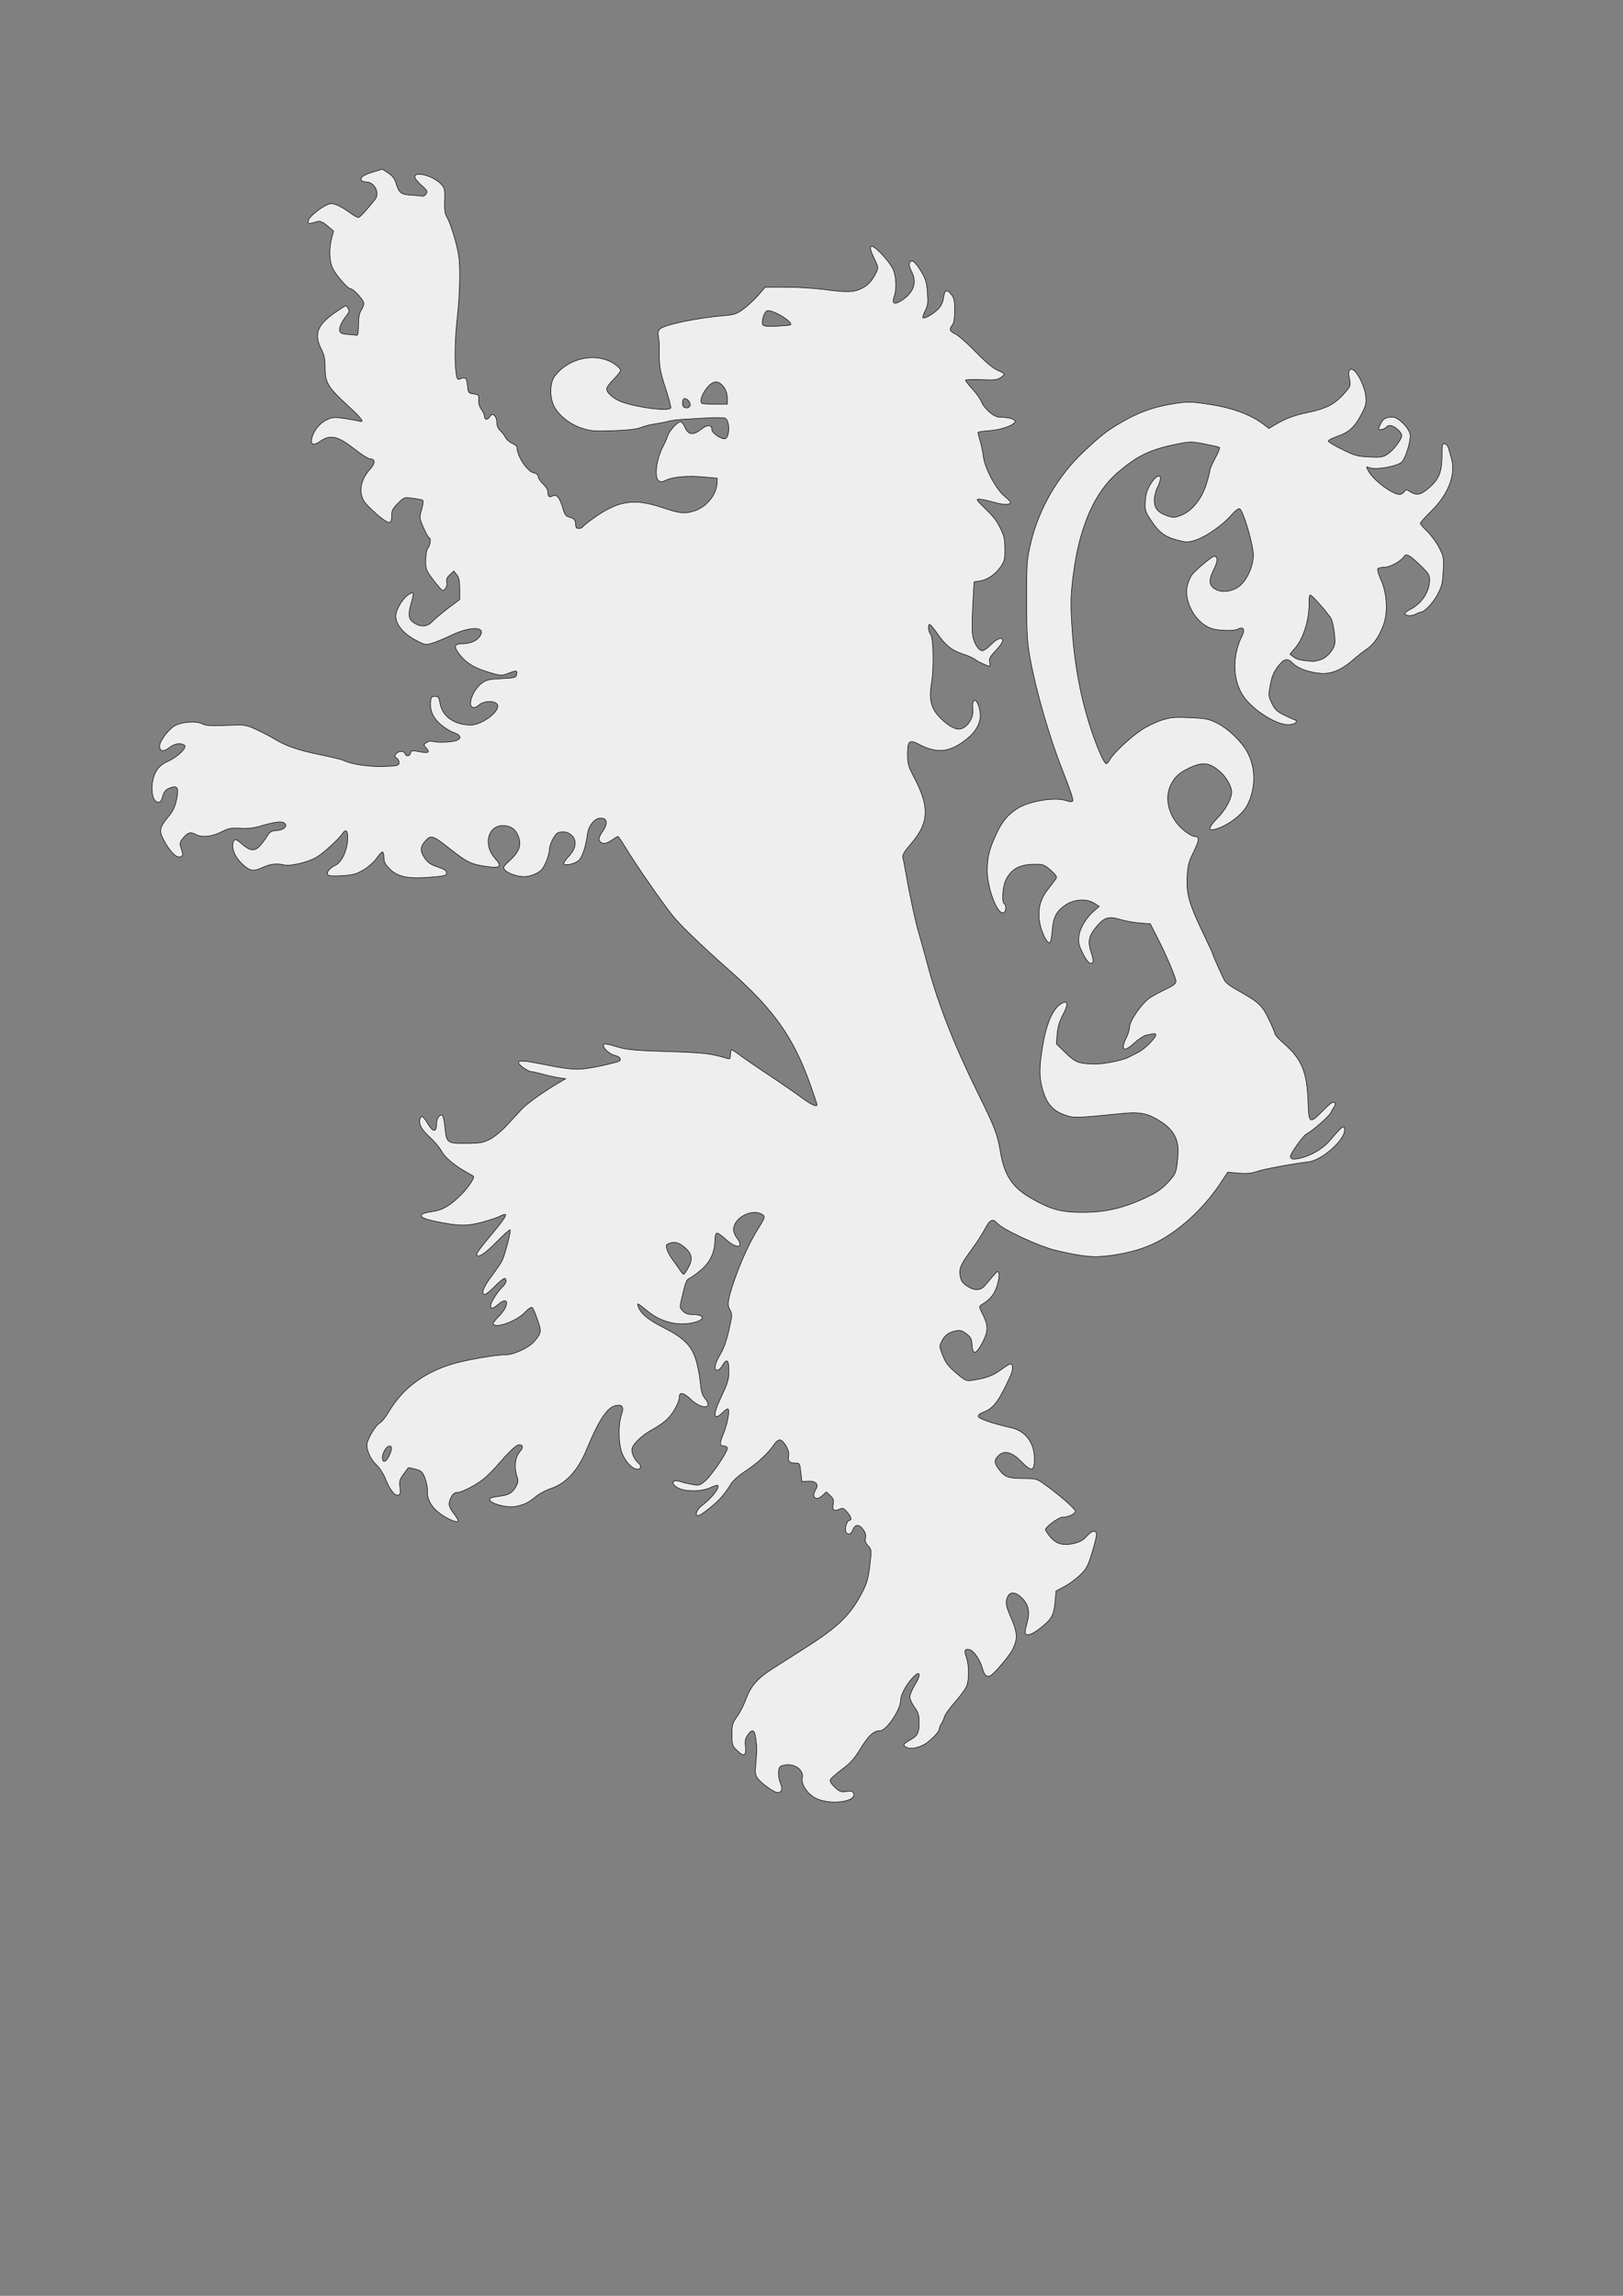 <?xml version="1.0" encoding="UTF-8" standalone="no"?>
<!-- Created with Inkscape (http://www.inkscape.org/) -->

<svg
   xmlns:dc="http://purl.org/dc/elements/1.1/"
   xmlns:cc="http://creativecommons.org/ns#"
   xmlns:rdf="http://www.w3.org/1999/02/22-rdf-syntax-ns#"
   xmlns:svg="http://www.w3.org/2000/svg"
   xmlns="http://www.w3.org/2000/svg"
   xmlns:sodipodi="http://sodipodi.sourceforge.net/DTD/sodipodi-0.dtd"
   xmlns:inkscape="http://www.inkscape.org/namespaces/inkscape"
   width="744.094"
   height="1052.362"
   id="svg3055"
   version="1.1"
   inkscape:version="0.48.2 r9819"
   sodipodi:docname="lannister.svg">
  <rect width="100%" height="100%" fill="#808080" stroke="none"/>
  <defs
     id="defs3057" />
  <sodipodi:namedview
     id="base"
     pagecolor="#ffffff"
     bordercolor="#666666"
     borderopacity="1.0"
     inkscape:pageopacity="0.0"
     inkscape:pageshadow="2"
     inkscape:zoom="0.35"
     inkscape:cx="195.3156"
     inkscape:cy="566.43453"
     inkscape:document-units="px"
     inkscape:current-layer="layer1"
     showgrid="false"
     inkscape:window-width="1366"
     inkscape:window-height="716"
     inkscape:window-x="-8"
     inkscape:window-y="-8"
     inkscape:window-maximized="1" />
  <g
     inkscape:label="Livello 1"
     inkscape:groupmode="layer"
     id="layer1">
    <g
       id="g3098"
       transform="translate(2082.857,248.571)" />
    <g
       id="g3074"
       transform="translate(2071.429,-28.571)" />
    <path
       style="fill:#eee;stroke:#000000;stroke-width:0.251;stroke-miterlimit:4;stroke-opacity:1;stroke-dasharray:none"
       d="m 373.883,824.214 c -3.851,-2.007 -6.77,-6.54 -6.052,-9.398 0.718,-2.86 -2.546,-5.891 -6.345,-5.891 -1.604,0 -3.3,0.383 -3.768,0.851 -1.155,1.155 -1.072,4.83 0.178,7.821 1.064,2.546 0.5,4.094 -1.49,4.094 -1.344,0 -7.09,-4.07 -8.809,-6.239 -1.36,-1.717 -1.471,-2.473 -1.061,-7.237 0.57,-6.616 0.57,-6.644 -0.011,-11.17 -0.545,-4.243 -1.603,-4.743 -3.727,-1.76 -1.081,1.519 -1.315,2.703 -1.03,5.227 0.492,4.366 -0.662,4.971 -3.758,1.97 -2.305,-2.234 -2.421,-2.587 -2.421,-7.352 0,-4.541 0.22,-5.315 2.381,-8.354 1.309,-1.842 3.103,-5.351 3.986,-7.799 2.214,-6.137 5.329,-9.672 12.597,-14.298 3.418,-2.175 10.111,-6.434 14.875,-9.465 15.328,-9.752 20.771,-15.172 26.35,-26.236 1.719,-3.41 2.41,-6.037 3.037,-11.547 0.795,-6.99 0.779,-7.168 -0.805,-8.853 -1.183,-1.259 -1.511,-2.251 -1.225,-3.701 0.28,-1.422 -0.074,-2.561 -1.255,-4.034 -1.895,-2.364 -3.565,-2.141 -4.613,0.616 -0.799,2.101 -2.567,2.362 -3.169,0.466 -0.499,-1.573 0.69,-5.058 1.726,-5.058 1.249,0 0.756,-1.689 -1.115,-3.816 -1.594,-1.812 -1.998,-1.952 -3.577,-1.232 -2.421,1.103 -3.303,0.362 -2.794,-2.349 0.344,-1.831 0.081,-2.594 -1.355,-3.943 l -1.781,-1.673 -1.641,1.542 c -3.152,2.961 -5.457,0.968 -3.151,-2.725 1.442,-2.308 -0.118,-3.928 -3.569,-3.706 l -2.845,0.182 -0.494,-4.26 c -0.493,-4.246 -0.503,-4.26 -2.831,-4.26 -2.551,0 -3.233,-0.914 -2.713,-3.634 0.409,-2.138 -2.427,-6.931 -4.126,-6.975 -0.638,-0.017 -1.729,0.84 -2.426,1.903 -2.571,3.924 -7.624,8.669 -12.969,12.178 -3.676,2.413 -6.068,4.574 -7.235,6.535 -0.959,1.611 -2.787,4.134 -4.063,5.606 -2.679,3.091 -9.481,8.5 -10.689,8.5 -1.716,0 -0.719,-2.746 1.654,-4.556 4.72,-3.6 8.349,-8.262 7.27,-9.34 -0.173,-0.173 -1.718,0.323 -3.434,1.102 -3.967,1.8 -10.942,1.921 -14.443,0.251 -3.836,-1.829 -3.175,-4.414 0.781,-3.054 1.118,0.384 3.529,0.974 5.36,1.311 3.097,0.57 3.51,0.462 5.956,-1.554 2.794,-2.303 10.22,-13.206 10.22,-15.004 0,-0.589 -0.619,-1.07 -1.377,-1.07 -2.226,0 -2.318,-1.108 -0.459,-5.526 1.97,-4.68 3.156,-11.495 2.001,-11.495 -0.399,0 -1.478,0.792 -2.396,1.761 -0.919,0.968 -2.069,1.766 -2.557,1.773 -1.621,0.022 -0.92,-2.945 2.305,-9.753 2.743,-5.79 3.192,-7.372 3.192,-11.252 0,-5.088 -0.991,-5.88 -2.981,-2.383 -0.664,1.168 -1.702,2.123 -2.305,2.123 -1.805,0 -1.275,-2.89 1.319,-7.193 2.121,-3.518 3.669,-8.602 5.19,-17.051 0.195,-1.081 -0.124,-2.569 -0.738,-3.445 -1.416,-2.021 -0.973,-4.914 2.113,-13.798 3.013,-8.677 7.114,-17.532 10.882,-23.498 3.236,-5.124 3.344,-5.614 1.461,-6.622 -4.734,-2.534 -12.813,1.961 -12.813,7.13 0,1.031 0.638,2.686 1.418,3.678 3.803,4.835 0.007,5.452 -4.959,0.806 -1.914,-1.79 -3.815,-3.048 -4.225,-2.795 -0.41,0.253 -0.745,1.589 -0.745,2.969 0,5.333 -1.991,9.919 -5.788,13.333 -1.967,1.768 -4.414,3.617 -5.438,4.107 -1.919,0.92 -2.073,1.275 -3.927,9.032 -1.07,4.478 -1.06,4.638 0.413,6.206 1.087,1.157 2.324,1.612 4.402,1.62 5.372,0.02 6.144,2.151 1.269,3.505 -7.099,1.972 -15.227,0.195 -21.291,-4.653 -5.651,-4.519 -5.369,-4.377 -4.779,-2.403 0.876,2.932 4.646,6.07 11.379,9.471 9.206,4.651 12.776,8.089 14.834,14.282 0.907,2.731 1.884,7.512 2.172,10.626 0.408,4.417 0.889,6.097 2.19,7.643 4.042,4.803 -1.546,5.196 -6.456,0.453 -3.232,-3.121 -5.292,-3.595 -5.292,-1.216 0,2.339 -2.578,7.187 -5.327,10.018 -1.347,1.386 -4.383,3.552 -6.748,4.812 -4.695,2.502 -9.035,6.509 -9.641,8.899 -0.418,1.648 1.095,5.121 2.875,6.598 1.635,1.357 1.358,2.876 -0.523,2.876 -2.279,0 -5.81,-3.945 -7.163,-8.004 -1.428,-4.283 -1.461,-12.871 -0.064,-16.83 1.266,-3.589 0.568,-4.921 -2.313,-4.411 -4.101,0.725 -7.848,6.284 -13.642,20.24 -4.044,9.741 -9.481,15.62 -16.586,17.937 -1.998,0.651 -4.91,2.21 -6.47,3.463 -3.686,2.961 -5.182,3.722 -8.992,4.576 -4.593,1.029 -13.499,-1.531 -12.265,-3.526 0.197,-0.319 2.188,-0.799 4.425,-1.068 4.342,-0.522 6.074,-1.599 7.734,-4.81 0.806,-1.559 0.87,-2.5 0.282,-4.186 -1.418,-4.068 -0.955,-8.712 1.114,-11.171 1.295,-1.539 1.645,-2.452 1.135,-2.962 -1.431,-1.431 -3.667,0.251 -10.102,7.601 -5.168,5.903 -7.621,8.08 -11.939,10.597 -2.989,1.742 -6.304,3.173 -7.367,3.18 -1.415,0.009 -2.222,0.572 -3.014,2.105 -1.525,2.95 -1.339,4.254 1.065,7.431 1.159,1.532 2.108,3.083 2.108,3.446 0,1.191 -3.83,-0.226 -7.67,-2.839 -4.357,-2.965 -6.644,-6.775 -6.415,-10.688 0.085,-1.449 -0.412,-4.118 -1.105,-5.93 -1.127,-2.949 -1.59,-3.388 -4.403,-4.176 -1.729,-0.484 -3.227,-0.756 -3.329,-0.605 -0.102,0.151 -1.09,1.502 -2.195,3.002 -1.735,2.355 -1.95,3.156 -1.577,5.877 0.347,2.533 0.203,3.238 -0.735,3.599 -1.549,0.595 -4.023,-2.547 -5.975,-7.59 -0.831,-2.147 -2.587,-4.891 -3.902,-6.098 -2.644,-2.427 -4.539,-6.297 -4.539,-9.274 0,-2.403 3.941,-9.047 6.03,-10.165 0.85,-0.455 2.704,-2.795 4.119,-5.201 6.295,-10.699 16.545,-18.232 29.922,-21.989 6.663,-1.872 19.425,-4.021 23.851,-4.017 3.408,0.004 10.384,-3.25 12.643,-5.895 3.48,-4.076 3.56,-4.544 1.711,-9.983 -0.933,-2.744 -2.012,-5.305 -2.398,-5.69 -0.461,-0.461 -1.657,0.295 -3.502,2.214 -3.835,3.991 -13.195,7.403 -14.503,5.286 -0.202,-0.327 0.883,-1.815 2.411,-3.307 5.057,-4.938 5.018,-10.005 -0.044,-5.745 -2.565,2.159 -3.503,2.32 -3.499,0.604 0.004,-1.436 3.324,-6.654 5.56,-8.737 1.568,-1.461 1.984,-3.132 0.94,-3.777 -0.324,-0.2 -2.307,1.377 -4.408,3.504 -2.101,2.127 -4.23,3.868 -4.731,3.868 -1.924,0 -0.76,-3.265 2.895,-8.121 2.093,-2.781 4.306,-6.023 4.917,-7.205 1.339,-2.59 4.268,-13.764 3.745,-14.287 -0.204,-0.204 -3.085,2.386 -6.402,5.756 -5.527,5.614 -8.902,7.634 -8.902,5.327 0,-0.44 2.178,-3.392 4.84,-6.56 9.195,-10.944 10.365,-13.087 5.882,-10.769 -1.197,0.619 -5.024,1.887 -8.505,2.819 -6.865,1.837 -10.925,1.736 -21.614,-0.535 -7.789,-1.656 -8.129,-3.418 -0.851,-4.405 4.612,-0.625 8.271,-2.803 13.293,-7.911 3.351,-3.409 6.186,-7.804 5.378,-8.336 -0.108,-0.071 -1.793,-1.038 -3.743,-2.147 -5.282,-3.004 -9.514,-6.683 -10.969,-9.535 -0.712,-1.395 -3.063,-4.157 -5.226,-6.137 -3.831,-3.509 -5.301,-6.286 -4.472,-8.448 0.661,-1.721 1.41,-1.26 3.455,2.126 2.447,4.051 4.09,4.228 4.09,0.441 0,-2.711 1.432,-4.856 2.713,-4.064 0.356,0.22 0.864,2.601 1.129,5.291 0.723,7.338 1.017,7.564 9.756,7.489 6.383,-0.055 7.78,-0.295 10.87,-1.874 1.964,-1.003 5.392,-3.823 7.683,-6.32 2.275,-2.48 5.41,-5.866 6.967,-7.525 2.492,-2.656 10.696,-8.463 17.728,-12.547 l 2.374,-1.379 -3.191,-0.469 c -1.755,-0.258 -5.094,-0.994 -7.419,-1.635 -2.325,-0.641 -4.643,-1.166 -5.152,-1.166 -1.476,0 -5.851,-3.098 -5.861,-4.149 -0.01,-1.112 2.759,-0.9 11.694,0.896 13.214,2.656 15.927,2.742 25.312,0.801 4.755,-0.983 8.94,-2.083 9.3,-2.443 0.952,-0.952 0.082,-1.969 -2.158,-2.525 -2.261,-0.561 -5.149,-3.032 -5.149,-4.405 0,-1.249 0.554,-1.201 6.569,0.575 4.328,1.278 7.914,1.601 22.864,2.064 16.706,0.517 19.802,0.881 27.483,3.229 0.995,0.304 1.241,-0.052 1.241,-1.796 0,-1.197 0.273,-2.175 0.607,-2.175 0.334,0 2.103,1.142 3.932,2.539 1.829,1.396 7.699,5.433 13.045,8.971 5.346,3.538 12.031,8.14 14.856,10.228 4.563,3.373 7.276,4.63 7.276,3.372 0,-0.233 -1.309,-4.143 -2.909,-8.688 -7.806,-22.179 -16.857,-34.96 -37.872,-53.478 -12.267,-10.81 -21.946,-20.151 -25.488,-24.597 -5.016,-6.297 -16.731,-23.178 -21.074,-30.368 -1.944,-3.218 -3.703,-5.851 -3.909,-5.851 -0.206,0 -1.222,0.586 -2.257,1.303 -2.79,1.931 -4.428,2.364 -5.519,1.459 -1.388,-1.152 -1.22,-2.202 0.837,-5.233 2.304,-3.395 2.082,-5.605 -0.594,-5.912 -2.916,-0.335 -5.983,3.209 -6.518,7.53 -0.641,5.176 -2.368,10.442 -3.869,11.801 -1.694,1.533 -6.272,2.652 -6.872,1.68 -0.238,-0.385 0.684,-1.867 2.048,-3.295 3.43,-3.59 4.057,-7.278 1.648,-9.688 -1.73,-1.73 -4.099,-2.221 -6.42,-1.331 -1.479,0.567 -3.929,5.351 -3.929,7.671 0,2.212 -1.965,7.399 -3.464,9.144 -1.462,1.702 -5.381,3.31 -8.065,3.31 -3.136,0 -7.423,-1.444 -8.798,-2.964 -1.145,-1.266 -1.033,-1.484 2.412,-4.678 4.373,-4.055 5.309,-7.222 3.393,-11.471 -1.344,-2.981 -3.493,-4.3 -6.965,-4.276 -6.863,0.048 -8.925,8.99 -3.466,15.033 3.455,3.824 2.505,4.623 -4.325,3.639 -6.555,-0.944 -8.659,-1.979 -16.292,-8.012 -7.929,-6.268 -8.74,-6.531 -11.303,-3.662 -2.452,2.744 -2.509,4.663 -0.238,8.006 1.346,1.98 2.709,2.9 5.851,3.947 3.09,1.03 4.097,1.7 4.097,2.725 0,1.214 -0.797,1.426 -7.447,1.98 -10.102,0.843 -14.944,-0.15 -18.609,-3.815 -2.101,-2.101 -2.668,-3.213 -2.668,-5.234 0,-1.411 -0.298,-2.566 -0.662,-2.566 -0.364,0 -1.561,1.313 -2.66,2.918 -1.099,1.605 -3.753,3.967 -5.898,5.249 -3.266,1.952 -4.826,2.394 -9.589,2.721 -6.626,0.455 -8.028,-0.023 -6.631,-2.261 0.513,-0.821 1.831,-1.865 2.929,-2.32 2.683,-1.111 5.243,-5.793 5.774,-10.562 0.551,-4.935 -0.41,-6.833 -2.155,-4.255 -1.708,2.523 -7.874,8.234 -11.483,10.635 -3.534,2.351 -12.127,4.538 -15.19,3.866 -3.588,-0.788 -6.45,-0.487 -9.756,1.027 -4.572,2.094 -5.993,1.882 -9.586,-1.431 -3.29,-3.032 -5.079,-7.209 -4.232,-9.877 0.593,-1.869 1.297,-1.748 4.081,0.696 3.658,3.212 5.76,3.452 8.124,0.93 1.083,-1.155 2.611,-3.182 3.396,-4.505 1.215,-2.046 1.876,-2.438 4.429,-2.623 3.5,-0.254 5.404,-2.4 3.184,-3.588 -1.389,-0.743 -4.672,-0.253 -11.083,1.655 -2.87,0.854 -5.633,1.14 -8.865,0.918 -4.111,-0.282 -5.202,-0.071 -8.754,1.696 -4.452,2.215 -8.975,2.607 -11.83,1.025 -2.205,-1.222 -3.578,-0.78 -5.662,1.821 -1.583,1.977 -1.632,2.295 -0.755,4.952 0.788,2.388 0.781,2.936 -0.043,3.445 -1.91,1.18 -5.249,-2.121 -8.397,-8.302 -1.827,-3.587 -1.372,-5.328 2.652,-10.142 1.946,-2.328 2.915,-4.373 3.584,-7.558 1.231,-5.867 0.373,-7.008 -3.83,-5.093 -1.216,0.554 -2.055,1.732 -2.555,3.59 -0.604,2.245 -1.03,2.724 -2.259,2.544 -3.178,-0.465 -3.516,-9.581 -0.534,-14.406 1.126,-1.822 2.781,-3.168 5.255,-4.274 4.605,-2.059 9.049,-6.47 7.503,-7.448 -1.849,-1.169 -4.396,-0.744 -6.875,1.146 -2.734,2.085 -4.465,1.836 -4.465,-0.643 0,-2.092 3.376,-6.853 6.373,-8.987 2.941,-2.094 10.171,-2.778 13.176,-1.247 1.645,0.838 3.945,0.987 10.948,0.707 8.74,-0.348 8.934,-0.322 13.697,1.838 2.658,1.205 6.647,3.292 8.865,4.636 5.125,3.105 10.902,5.039 21.517,7.201 4.638,0.945 8.985,2.001 9.659,2.346 3.432,1.76 11.505,3.001 18.239,2.804 6.201,-0.182 7.115,-0.369 7.332,-1.502 0.136,-0.712 -0.327,-1.715 -1.029,-2.228 -1.082,-0.791 -1.132,-1.107 -0.33,-2.074 1.192,-1.436 3.524,-1.48 4.063,-0.077 0.573,1.492 2.15,1.326 2.568,-0.27 0.317,-1.211 0.686,-1.267 4.004,-0.611 4.25,0.84 5.08,0.41 3.206,-1.661 -1.322,-1.461 -1.321,-1.505 0.026,-2.49 0.754,-0.552 1.878,-0.842 2.497,-0.646 1.824,0.579 6.525,0.6 9.765,0.043 4.002,-0.688 4.183,-2.735 0.355,-3.995 -1.463,-0.481 -4.128,-2.111 -5.922,-3.622 -3.573,-3.008 -5.156,-6.495 -4.774,-10.514 0.199,-2.101 0.501,-2.474 2.001,-2.474 1.545,0 1.842,0.417 2.375,3.332 1.087,5.951 6.589,9.789 14.034,9.789 5.067,0 13.309,-6.108 12.344,-9.149 -0.679,-2.139 -6.345,-2.127 -8.629,0.019 -1.848,1.736 -3.805,1.344 -3.805,-0.762 0,-2.807 2.297,-7.09 4.85,-9.043 2.313,-1.769 3.335,-2.026 9.335,-2.342 6.322,-0.333 6.752,-0.453 6.964,-1.95 0.271,-1.907 0.004,-1.936 -3.946,-0.428 -2.914,1.113 -3.301,1.097 -8.273,-0.348 -6.816,-1.981 -10.738,-4.271 -13.681,-7.989 -3.16,-3.993 -2.875,-5.229 1.217,-5.286 3.329,-0.046 6.129,-1.185 7.589,-3.086 3.671,-4.782 -3.65,-5.214 -12.921,-0.763 -3.121,1.498 -7.08,3.134 -8.799,3.636 -3.014,0.88 -3.288,0.825 -7.703,-1.543 -5.527,-2.964 -8.992,-7.245 -8.886,-10.976 0.085,-2.998 3.301,-8.281 6.019,-9.886 2.382,-1.407 2.448,-1.039 0.845,4.676 -1.394,4.969 -0.983,6.975 1.761,8.596 3.197,1.889 5.886,1.58 8.298,-0.954 1.146,-1.203 4.397,-3.934 7.225,-6.068 l 5.142,-3.88 0,-4.846 c 0,-3.719 -0.316,-5.236 -1.358,-6.521 l -1.358,-1.674 -1.819,1.706 c -1.332,1.249 -1.707,2.154 -1.399,3.378 0.405,1.615 -0.7,3.781 -1.929,3.781 -0.329,0 -2.205,-2.122 -4.169,-4.716 -3.394,-4.483 -3.569,-4.93 -3.547,-9.043 0.014,-2.675 0.42,-4.853 1.064,-5.704 1.095,-1.448 1.432,-4.652 0.49,-4.652 -0.303,0 -1.449,-2.06 -2.545,-4.577 -1.963,-4.507 -1.977,-4.634 -0.895,-8.326 0.604,-2.062 0.872,-3.965 0.595,-4.228 -0.277,-0.263 -2.34,-0.703 -4.584,-0.976 -4.064,-0.495 -4.09,-0.486 -6.915,2.338 -2.39,2.39 -2.835,3.295 -2.835,5.756 0,2.354 -0.251,2.92 -1.294,2.92 -1.732,0 -10.098,-7.307 -11.62,-10.149 -2.306,-4.307 -1.09,-9.759 3.223,-14.45 2.248,-2.445 2.171,-4.479 -0.17,-4.479 -0.767,0 -3.729,-1.839 -6.583,-4.087 -8.218,-6.474 -11.535,-7.289 -16.279,-4.001 -3.083,2.136 -4.478,1.709 -3.897,-1.193 0.676,-3.379 3.478,-6.964 6.662,-8.522 2.736,-1.339 3.507,-1.409 8.156,-0.739 2.824,0.407 5.853,0.953 6.73,1.213 2.988,0.887 1.631,-0.971 -5.566,-7.617 -8.626,-7.966 -9.86,-10.08 -9.86,-16.893 0,-3.945 -0.379,-5.764 -1.773,-8.515 -3.52,-6.946 -1.826,-11.159 6.876,-17.1 2.222,-1.517 4.205,-2.758 4.408,-2.758 0.203,0 0.698,0.615 1.1,1.367 0.582,1.088 0.366,1.802 -1.057,3.493 -0.984,1.169 -2.139,3.132 -2.568,4.36 -0.986,2.83 -0.133,3.797 3.478,3.941 1.461,0.059 3.132,0.233 3.713,0.387 0.858,0.228 1.067,-0.659 1.116,-4.739 0.041,-3.472 0.426,-5.544 1.249,-6.718 0.654,-0.934 1.189,-2.36 1.189,-3.169 0,-1.508 -4.767,-6.724 -6.145,-6.724 -1.179,0 -6.344,-5.897 -7.989,-9.121 -1.7,-3.333 -1.938,-8.963 -0.591,-13.998 l 0.878,-3.281 -2.828,-2.412 c -1.871,-1.595 -3.308,-2.291 -4.246,-2.054 -0.78,0.197 -2.165,0.565 -3.077,0.817 -1.435,0.397 -1.626,0.235 -1.418,-1.209 0.288,-2.004 7.926,-7.689 10.381,-7.725 1.901,-0.028 4.886,1.421 8.869,4.306 1.559,1.129 3.197,2.053 3.641,2.053 0.708,0 3.475,-2.979 7.739,-8.331 2.283,-2.866 -0.349,-7.981 -4.107,-7.981 -0.952,0 -1.937,-0.333 -2.189,-0.74 -0.793,-1.282 0.875,-2.475 5.324,-3.808 l 4.306,-1.29 2.682,1.775 c 1.855,1.228 2.937,2.624 3.507,4.528 1.379,4.604 2.215,5.27 6.995,5.575 2.369,0.151 4.702,0.37 5.184,0.486 0.482,0.116 1.245,-0.373 1.697,-1.088 0.703,-1.112 0.389,-1.674 -2.194,-3.92 -1.658,-1.442 -3.014,-3.171 -3.014,-3.843 0,-2.78 8.602,-0.379 12.057,3.366 1.618,1.753 1.758,2.411 1.601,7.501 -0.142,4.611 0.089,6.022 1.331,8.127 0.827,1.401 2.42,5.963 3.54,10.138 1.752,6.528 2.036,8.881 2.031,16.81 -0.004,5.071 -0.479,13.209 -1.057,18.085 -1.111,9.367 -1.368,20.28 -0.608,25.825 0.368,2.688 0.675,3.237 1.596,2.857 2.755,-1.137 3.261,-0.735 3.622,2.879 0.342,3.425 0.44,3.559 2.837,3.908 2.314,0.337 2.47,0.52 2.295,2.713 -0.117,1.469 0.349,3.105 1.241,4.358 0.786,1.103 1.428,2.496 1.428,3.096 0,1.812 1.254,2.002 2.402,0.363 0.904,-1.29 1.26,-1.394 2.176,-0.634 0.602,0.5 1.095,1.937 1.095,3.195 0,1.422 0.563,2.795 1.491,3.635 0.82,0.742 1.922,2.183 2.449,3.202 0.527,1.019 1.93,2.255 3.119,2.747 1.189,0.492 2.163,1.255 2.165,1.696 0.021,4.254 4.879,11.48 8.018,11.927 0.953,0.136 1.636,0.805 1.768,1.734 0.119,0.832 1.156,2.35 2.305,3.374 1.18,1.052 2.089,2.579 2.089,3.511 0,2.17 0.614,2.696 2.172,1.862 1.812,-0.97 3.25,0.71 4.609,5.385 0.923,3.175 1.457,3.938 3.021,4.321 2.224,0.544 2.938,1.419 2.953,3.615 0.007,1.103 0.436,1.596 1.387,1.596 0.757,0 1.578,-0.326 1.825,-0.725 0.246,-0.399 2.1,-1.93 4.12,-3.402 11.881,-8.663 19.195,-9.893 32.396,-5.447 8.236,2.774 10.371,2.971 15.02,1.387 5.383,-1.834 9.844,-7.448 10.065,-12.665 l 0.093,-2.197 -6.028,-0.555 c -7.392,-0.681 -14.139,-0.136 -17.364,1.402 -1.992,0.95 -2.622,0.994 -3.524,0.246 -2.049,-1.701 -0.986,-9.888 2.03,-15.631 0.922,-1.755 1.907,-3.989 2.189,-4.965 0.619,-2.138 4.51,-6.383 5.851,-6.383 0.529,0 1.425,1.111 1.993,2.47 1.491,3.568 3.763,3.919 7.246,1.12 2.949,-2.37 5.125,-2.352 5.125,0.043 0,1.454 3.794,4.162 5.838,4.166 2.28,0.005 2.609,-7.841 0.393,-9.382 -0.517,-0.36 -4.595,-0.405 -9.422,-0.105 -4.681,0.291 -9.787,0.592 -11.348,0.669 -1.56,0.077 -4.114,0.469 -5.674,0.87 -1.56,0.401 -4.365,0.94 -6.233,1.196 -1.868,0.257 -4.581,0.968 -6.028,1.581 -1.792,0.758 -5.825,1.226 -12.63,1.465 -8.959,0.315 -10.482,0.19 -14.662,-1.201 -5.351,-1.781 -10.472,-5.86 -12.605,-10.042 -2.098,-4.113 -1.923,-10.81 0.362,-13.805 6.464,-8.475 19.065,-11.025 27.358,-5.537 1.544,1.022 2.807,2.322 2.807,2.89 0,0.568 -1.436,2.429 -3.192,4.135 -1.755,1.706 -3.192,3.692 -3.192,4.414 0,1.856 3.342,4.693 7.092,6.02 7.482,2.649 21.295,4.341 22.29,2.731 0.213,-0.345 -0.877,-4.48 -2.423,-9.189 -2.699,-8.219 -2.956,-9.981 -2.815,-19.262 0.015,-0.975 -0.172,-2.897 -0.415,-4.27 -0.339,-1.916 -0.14,-2.759 0.858,-3.622 2.195,-1.901 17.095,-4.975 28.96,-5.974 5.121,-0.431 6.031,-0.745 9.341,-3.216 2.017,-1.506 5.049,-4.342 6.738,-6.303 l 3.07,-3.565 9.575,0.013 c 5.266,0.007 13.085,0.483 17.376,1.058 10.484,1.403 13.529,1.328 17.147,-0.423 3.038,-1.471 4.706,-3.286 6.815,-7.419 1.052,-2.061 1.004,-2.366 -1.042,-6.629 -1.578,-3.287 -1.935,-4.677 -1.353,-5.259 1.033,-1.033 8.264,6.495 10.089,10.503 1.465,3.217 1.709,8.964 0.526,12.359 -1.215,3.486 0.04,4.12 3.556,1.793 5.506,-3.643 7.02,-8.262 4.346,-13.251 -1.516,-2.829 -1.238,-5.006 0.596,-4.653 0.626,0.121 2.298,2.131 3.715,4.467 2.184,3.601 2.642,5.095 3.01,9.807 0.37,4.749 0.222,5.973 -1.017,8.402 -0.798,1.564 -1.256,3.038 -1.018,3.275 0.638,0.638 4.952,-1.859 7.118,-4.12 1.166,-1.217 2.033,-3.083 2.276,-4.899 0.513,-3.824 1.476,-4.311 3.507,-1.772 1.405,1.756 1.649,2.861 1.633,7.384 -0.013,3.554 -0.365,5.776 -1.06,6.696 -1.557,2.059 -1.29,2.852 1.392,4.131 1.338,0.638 5.553,4.363 9.365,8.277 4.613,4.736 7.95,7.536 9.976,8.368 1.674,0.688 3.045,1.483 3.046,1.767 0,0.284 -0.804,1.044 -1.789,1.69 -1.468,0.962 -3.072,1.112 -8.865,0.833 -3.919,-0.189 -7.073,-0.059 -7.073,0.291 0,0.347 1.401,2.134 3.114,3.97 1.712,1.836 3.58,4.46 4.15,5.832 1.374,3.307 5.731,7.079 8.187,7.089 3.92,0.016 7.245,0.887 7.245,1.898 0,1.673 -6.3,3.97 -11.88,4.331 -2.828,0.183 -5.142,0.559 -5.142,0.836 0,0.277 0.462,2.037 1.026,3.912 0.564,1.875 1.242,5.197 1.506,7.382 0.618,5.11 5.949,14.97 9.702,17.943 1.463,1.159 2.66,2.378 2.66,2.709 0,1.334 -2.79,1.329 -7.636,-0.014 -2.812,-0.779 -5.834,-1.413 -6.717,-1.409 -1.429,0.006 -1.255,0.35 1.587,3.132 5.27,5.158 6.149,6.266 8.209,10.336 1.619,3.2 1.983,4.867 2.024,9.275 0.045,4.812 -0.164,5.684 -1.999,8.337 -2.386,3.449 -5.998,5.884 -9.594,6.466 l -2.541,0.412 -0.554,9.919 c -0.304,5.455 -0.409,11.573 -0.233,13.595 0.346,3.973 2.708,8.026 4.677,8.026 0.628,0 2.388,-1.277 3.911,-2.837 2.826,-2.894 5.319,-3.711 5.319,-1.743 0,0.602 -1.45,2.645 -3.223,4.54 -2.669,2.854 -3.143,3.762 -2.76,5.289 0.254,1.014 0.258,1.843 0.008,1.843 -0.956,0 -5.726,-2.226 -6.766,-3.158 -0.599,-0.537 -3.164,-1.666 -5.7,-2.51 -5.088,-1.693 -7.887,-3.996 -11.849,-9.748 -1.414,-2.054 -2.838,-3.734 -3.163,-3.734 -0.975,0 -0.668,3.174 0.45,4.652 1.281,1.694 1.49,16.308 0.324,22.618 -1.134,6.132 -0.303,10.467 2.691,14.051 2.824,3.381 6.248,5.908 8.907,6.576 3.787,0.951 8.116,-4.518 7.366,-9.305 -0.391,-2.493 0.527,-4.579 1.531,-3.479 1.309,1.434 2.256,5.648 1.821,8.102 -0.692,3.902 -2.94,7.016 -7.474,10.354 -6.966,5.128 -12.697,5.521 -20.485,1.403 -4.487,-2.373 -5.296,-1.683 -5.296,4.511 0,4.44 0.305,5.505 3.103,10.842 7.049,13.443 6.712,20.587 -1.417,30.08 -3.424,3.998 -4.132,5.248 -3.791,6.69 0.231,0.975 0.67,3.209 0.977,4.965 2.091,11.963 4.843,24.739 6.494,30.142 0.715,2.34 2.436,8.564 3.826,13.83 4.621,17.519 12.223,36.907 23.082,58.866 7.772,15.717 8.914,18.698 10.298,26.881 1.826,10.803 5.494,16.338 14.081,21.251 9.06,5.184 13.655,6.446 23.523,6.464 10.343,0.018 18.73,-1.908 28.833,-6.622 5.083,-2.372 7.439,-3.975 10.27,-6.99 3.858,-4.109 4.131,-4.869 4.735,-13.153 0.45,-6.181 -1.901,-10.841 -7.286,-14.44 -6.216,-4.154 -9.784,-4.966 -18.144,-4.13 -21.91,2.192 -22.392,2.203 -26.777,0.583 -5.191,-1.918 -7.846,-4.916 -9.716,-10.97 -1.811,-5.862 -1.828,-10.712 -0.073,-20.975 1.775,-10.381 4.791,-17.021 8.677,-19.101 2.874,-1.538 3.106,0.406 0.609,5.092 -1.689,3.168 -2.431,5.629 -2.697,8.938 l -0.367,4.566 4.223,4.107 c 4.498,4.374 5.847,4.901 13.101,5.118 4.041,0.121 13.24,-1.713 15.857,-3.162 0.78,-0.432 2.77,-1.451 4.422,-2.265 2.883,-1.421 7.989,-6.541 7.989,-8.012 0,-0.389 -0.559,-0.597 -1.241,-0.462 -0.683,0.135 -2.146,0.437 -3.253,0.672 -1.106,0.234 -3.564,1.878 -5.461,3.653 -4.74,4.434 -6.456,3.179 -3.52,-2.575 0.78,-1.529 1.418,-3.674 1.418,-4.767 0,-2.905 5.842,-11.236 9.495,-13.54 1.663,-1.049 4.994,-2.843 7.403,-3.987 3.152,-1.497 4.379,-2.467 4.379,-3.46 0,-1.671 -4.443,-12.097 -8.669,-20.346 l -3.089,-6.028 -4.937,-0.391 c -2.715,-0.215 -6.795,-0.962 -9.065,-1.661 -5.137,-1.58 -7.227,-0.894 -10.891,3.577 -3.348,4.085 -3.859,6.708 -2.241,11.501 0.706,2.094 1.11,4.088 0.897,4.433 -0.978,1.582 -2.59,0.271 -4.626,-3.763 -1.832,-3.629 -2.158,-4.984 -1.885,-7.827 0.36,-3.747 3.299,-8.672 7.16,-11.998 l 2.174,-1.873 -2.45,-1.535 c -3.425,-2.146 -9.173,-1.742 -13.036,0.917 -4.22,2.905 -5.64,5.656 -6.067,11.755 -0.221,3.162 -0.707,5.375 -1.217,5.543 -1.128,0.372 -3.643,-4.668 -4.448,-8.914 -1.127,-5.945 0,-10.798 3.575,-15.404 1.727,-2.225 3.459,-4.508 3.85,-5.074 0.543,-0.788 -0.019,-1.681 -2.396,-3.81 -2.847,-2.55 -3.443,-2.781 -7.164,-2.781 -7.187,0 -11.13,2.164 -13.568,7.447 -1.402,3.038 -1.81,9.91 -0.631,10.638 1.072,0.662 0.85,3.695 -0.303,4.137 -2.799,1.074 -7.514,-11.216 -7.482,-19.502 0.023,-5.873 0.924,-9.582 3.885,-15.992 2.902,-6.281 5.074,-9.001 9.654,-12.09 5.4,-3.642 17.9,-5.645 23.038,-3.691 1.217,0.463 2.184,0.486 2.606,0.065 0.422,-0.422 -1.305,-5.631 -4.652,-14.034 -5.897,-14.802 -12.165,-36.388 -14.795,-50.952 -1.462,-8.097 -1.665,-11.422 -1.667,-27.305 0,-17.27 0.086,-18.453 1.945,-26.241 3.692,-15.469 12.433,-30.536 24.06,-41.474 8.175,-7.69 10.982,-9.868 17.678,-13.716 7.95,-4.568 14.391,-6.876 23.168,-8.3 6.705,-1.088 7.905,-1.093 15.248,-0.06 11.668,1.641 20.393,4.757 26.629,9.509 l 2.346,1.788 2.618,-1.57 c 4.951,-2.968 9.016,-4.485 15.739,-5.872 7.55,-1.557 11.51,-3.553 15.424,-7.775 3.65,-3.936 3.839,-4.398 3.12,-7.599 -0.769,-3.422 -0.008,-5.07 1.826,-3.955 2.106,1.28 5.24,7.86 5.654,11.871 0.325,3.146 0.075,4.36 -1.567,7.61 -3.416,6.762 -5.939,9.058 -12.4,11.28 -1.755,0.604 -3.192,1.417 -3.192,1.807 0,0.39 2.872,2.126 6.383,3.857 5.731,2.826 6.999,3.176 12.411,3.427 5.412,0.251 6.279,0.109 8.483,-1.384 2.683,-1.818 6.35,-6.661 6.387,-8.435 0.028,-1.344 -2.588,-3.863 -4.664,-4.491 -0.937,-0.283 -1.83,-0.049 -2.392,0.628 -0.842,1.014 -3.559,1.541 -3.559,0.69 0,-0.214 0.467,-1.293 1.038,-2.396 1.157,-2.238 2.367,-2.888 5.377,-2.888 2.518,0 7.416,4.792 8.029,7.855 0.509,2.546 -1.976,10.884 -3.783,12.69 -2.126,2.126 -12.3,3.827 -15.165,2.535 -1.24,-0.559 -1.253,-0.476 -0.232,1.499 2.177,4.211 10.994,10.882 14.382,10.882 0.655,0 1.607,-0.559 2.114,-1.241 0.769,-1.034 1.138,-1.092 2.206,-0.35 3.37,2.341 5.403,1.959 9.568,-1.796 4.223,-3.808 5.511,-7.118 5.53,-14.219 0.014,-5.209 0.16,-5.875 1.242,-5.667 0.675,0.13 1.45,1.031 1.724,2.002 0.273,0.971 0.885,3.108 1.358,4.748 2.111,7.304 -1.345,16.375 -9.175,24.082 -2.785,2.741 -5.063,5.286 -5.063,5.657 0,0.37 1.463,2.096 3.252,3.835 1.789,1.739 4.222,5.067 5.408,7.395 2.044,4.014 2.138,4.568 1.818,10.697 -0.292,5.575 -0.657,7.062 -2.662,10.823 -2.054,3.853 -5.949,7.927 -7.591,7.94 -0.319,0.002 -1.443,0.455 -2.498,1.006 -1.922,1.003 -4.818,0.781 -4.818,-0.369 0,-0.337 1.197,-1.228 2.66,-1.98 5.142,-2.644 8.688,-8.135 8.688,-13.451 0,-2.227 -0.603,-3.137 -4.647,-7.006 -4.564,-4.366 -6.154,-5.194 -7.084,-3.69 -1.313,2.125 -6.368,4.918 -8.901,4.918 -1.479,0 -2.9,0.342 -3.159,0.761 -0.259,0.418 0.421,2.732 1.51,5.142 2.766,6.121 3.233,14.899 1.097,20.609 -2.013,5.38 -4.502,8.952 -7.707,11.06 -1.468,0.965 -4.265,3.168 -6.215,4.894 -5.266,4.661 -10.373,6.729 -15.248,6.175 -5.707,-0.648 -10.146,-2.304 -12.352,-4.606 -2.482,-2.591 -4.052,-2.204 -7.064,1.741 -1.677,2.197 -2.581,4.43 -3.269,8.075 -0.906,4.801 -0.875,5.2 0.65,8.457 1.298,2.772 2.293,3.769 5.258,5.273 2.011,1.02 4.242,2.03 4.957,2.244 2.225,0.667 0.86,2.151 -2.187,2.377 -5.296,0.393 -16.081,-6.213 -20.777,-12.725 -5.211,-7.227 -5.544,-18.701 -0.815,-28.081 1.456,-2.889 0.474,-4.345 -2.028,-3.007 -1.027,0.55 -3.464,0.742 -6.741,0.532 -4.045,-0.26 -5.801,-0.752 -8.286,-2.324 -5.927,-3.75 -9.737,-12.601 -7.983,-18.544 0.474,-1.604 1.305,-3.544 1.848,-4.311 1.579,-2.23 9.27,-8.706 10.339,-8.706 1.813,0 1.79,2.081 -0.062,5.799 -2.686,5.39 -2.416,7.686 1.117,9.513 2.981,1.542 7.91,0.666 10.868,-1.931 3.425,-3.007 6.026,-8.999 6.049,-13.933 0.022,-4.717 -4.679,-20.653 -6.272,-21.264 -0.591,-0.227 -2.098,0.919 -3.745,2.845 -3.809,4.456 -11.569,9.914 -16.261,11.437 -3.705,1.203 -4.169,1.207 -8.511,0.088 -5.739,-1.48 -8.586,-3.617 -12.176,-9.138 -2.644,-4.068 -2.804,-4.61 -2.554,-8.696 0.201,-3.296 0.784,-5.195 2.392,-7.797 3.601,-5.824 6.229,-4.553 3.135,1.516 -0.78,1.53 -1.418,4.165 -1.418,5.856 0,3.696 1.767,5.765 6.148,7.197 2.643,0.864 3.308,0.825 6.279,-0.369 4.898,-1.969 9.261,-7.367 11.402,-14.108 0.937,-2.952 1.704,-5.886 1.704,-6.522 0,-0.635 1.105,-3.165 2.455,-5.622 1.35,-2.457 2.203,-4.622 1.896,-4.812 -0.308,-0.19 -3.374,-0.899 -6.814,-1.575 -5.973,-1.174 -6.545,-1.171 -12.711,0.053 -12.116,2.406 -18.236,5.353 -27.236,13.115 -10.427,8.993 -17.196,24.312 -20.078,45.44 -1.184,8.68 -1.41,12.933 -1.073,20.213 0.905,19.576 3.781,36.084 9.081,52.128 2.776,8.404 5.967,15.603 6.915,15.603 0.396,0 1.176,-0.878 1.731,-1.95 1.39,-2.682 9.128,-9.954 14.274,-13.414 2.34,-1.574 6.446,-3.586 9.123,-4.471 4.281,-1.416 5.863,-1.568 13.121,-1.262 7.43,0.313 8.691,0.567 12.647,2.543 5.09,2.542 11.142,8.376 13.831,13.332 3.892,7.173 3.876,16.524 -0.041,24.187 -2.346,4.588 -9.324,9.731 -15.208,11.208 -3.019,0.758 -2.41,-1.282 1.583,-5.295 3.594,-3.613 6.435,-8.855 6.435,-11.873 0,-2.566 -2.427,-6.821 -5.356,-9.394 -4.735,-4.158 -7.823,-4.556 -13.793,-1.782 -4.732,2.199 -6.774,4.02 -8.68,7.739 -3.316,6.469 -0.861,15.318 5.798,20.893 1.889,1.581 4.117,2.875 4.953,2.875 2.47,0 2.388,1.56 -0.375,7.139 -2.273,4.588 -2.655,6.1 -2.945,11.655 -0.402,7.692 0.917,12.226 7.596,26.107 2.361,4.906 4.292,9.132 4.292,9.391 0,0.452 3.376,8.044 5.168,11.622 0.476,0.951 2.621,2.707 4.764,3.901 11.183,6.228 12.384,7.311 15.694,14.155 1.508,3.119 2.742,6.065 2.742,6.546 0,0.481 1.889,2.518 4.198,4.527 8.091,7.037 10.515,12.925 10.982,26.674 0.343,10.111 0.663,10.28 7.088,3.742 2.996,-3.049 4.4,-4.039 4.949,-3.491 0.549,0.549 0.519,1.113 -0.106,1.988 -0.48,0.672 -1.164,1.89 -1.52,2.706 -0.686,1.573 -8.654,8.534 -11.05,9.654 -1.48,0.692 -7.448,8.975 -7.448,10.337 0,1.41 1.295,1.625 4.751,0.791 4.855,-1.172 10.295,-4.425 13.239,-7.915 5.735,-6.801 6.833,-7.581 6.833,-4.857 0,4.588 -10.379,13.74 -16.441,14.496 -8.221,1.026 -20.458,3.301 -23.615,4.39 -2.654,0.915 -4.768,1.113 -8.511,0.794 l -4.98,-0.424 -3.853,5.75 c -7.394,11.034 -18.406,21.099 -28.834,26.354 -5.762,2.904 -11.962,4.738 -20.058,5.934 -8.393,1.24 -13.085,0.837 -26.233,-2.253 -7.341,-1.725 -24.078,-9.467 -26.63,-12.317 -2.158,-2.411 -3.44,-1.837 -5.741,2.569 -1.17,2.241 -3.98,6.574 -6.245,9.63 -4.923,6.642 -5.677,8.424 -5.075,11.989 0.348,2.061 1.076,3.131 3.039,4.464 3.45,2.345 6.223,2.279 8.334,-0.196 0.915,-1.073 2.611,-3.067 3.768,-4.433 1.855,-2.188 2.164,-2.329 2.606,-1.188 0.276,0.712 -0.076,3.201 -0.781,5.531 -1.234,4.075 -3.243,6.572 -7.134,8.865 -1.305,0.769 -1.285,0.928 0.6,4.681 2.515,5.009 2.436,7.728 -0.375,12.963 -2.832,5.274 -4.329,5.563 -4.629,0.893 -0.184,-2.87 -0.569,-3.632 -2.631,-5.204 -1.947,-1.485 -2.868,-1.748 -4.749,-1.356 -3.296,0.688 -5.015,1.936 -6.466,4.692 -1.229,2.337 -1.22,2.493 0.409,6.63 1.337,3.397 2.553,4.99 6.132,8.03 4.217,3.582 4.628,3.768 7.411,3.36 6.183,-0.907 9.452,-2.096 13.023,-4.738 2.031,-1.503 3.992,-2.733 4.357,-2.733 1.446,0 1.468,2.455 0.051,5.578 -5.189,11.437 -7.755,14.841 -12.478,16.548 -1.469,0.531 -2.329,1.279 -2.206,1.918 0.203,1.054 7.061,3.413 14.738,5.068 6.919,1.492 10.993,6.863 10.993,14.493 0,5.668 -1.303,5.927 -5.93,1.177 -4.337,-4.452 -7.757,-5.404 -10.422,-2.901 -2.193,2.06 -2.181,3.336 0.057,6.37 2.633,3.568 4.238,4.178 11.072,4.206 5.751,0.024 6.325,0.166 9.382,2.33 6.905,4.888 14.608,11.577 14.621,12.697 0.014,1.2 -3.262,2.729 -5.848,2.729 -1.96,0 -8.447,4.89 -7.844,5.914 3.446,5.857 6.851,7.501 12.783,6.173 2.827,-0.633 4.411,-1.494 6.038,-3.281 2.35,-2.583 3.904,-3.062 4.541,-1.402 0.216,0.562 -0.635,4.366 -1.89,8.454 -2.02,6.578 -2.659,7.799 -5.556,10.62 -1.801,1.753 -5.029,4.122 -7.175,5.266 l -3.901,2.078 -0.403,4.543 c -0.604,6.809 -1.541,8.453 -7.338,12.877 -3.38,2.579 -5.611,3.298 -6.379,2.056 -0.205,-0.332 0.134,-2.388 0.754,-4.568 1.486,-5.223 0.836,-8.564 -2.272,-11.671 -3.281,-3.281 -6.075,-3.058 -6.969,0.557 -0.527,2.133 -0.222,3.436 2.042,8.704 2.905,6.763 3.032,9.318 0.705,14.221 -1.231,2.594 -8.212,10.93 -10.08,12.037 -1.689,1.001 -2.929,-0.031 -3.764,-3.132 -1.053,-3.911 -3.95,-8.211 -5.871,-8.713 -2.278,-0.596 -2.688,0.31 -1.565,3.462 1.29,3.623 1.344,10.37 0.107,13.331 -0.529,1.266 -2.926,4.527 -5.326,7.247 -2.4,2.72 -4.568,5.743 -4.818,6.718 -0.25,0.975 -0.885,2.403 -1.412,3.172 -0.527,0.769 -0.958,1.901 -0.958,2.516 0,1.265 -4.454,5.757 -7.014,7.072 -3.053,1.569 -5.802,2.08 -7.573,1.406 -2.393,-0.91 -2.171,-1.598 1.111,-3.442 3.59,-2.018 4.256,-3.302 4.256,-8.201 0,-3.267 -0.369,-4.463 -2.128,-6.891 -1.17,-1.615 -2.128,-3.732 -2.128,-4.703 0,-0.971 0.957,-3.322 2.128,-5.223 3.447,-5.602 2.596,-7.546 -1.341,-3.062 -2.819,3.211 -5.042,7.578 -5.042,9.905 0,4.218 -6.53,13.835 -9.394,13.835 -2.897,0 -5.318,2.19 -8.899,8.05 -2.946,4.821 -4.676,6.77 -8.601,9.688 -2.702,2.009 -5.101,4.144 -5.332,4.744 -0.263,0.685 0.501,1.958 2.055,3.424 2.176,2.052 2.816,2.287 5.316,1.952 2.28,-0.306 2.937,-0.135 3.321,0.865 1.516,3.95 -11.066,5.512 -17.479,2.169 l 0,0 z M 178.365,667.41 c 1.452,-3.045 1.523,-4.586 0.213,-4.586 -1.35,0 -3.273,3.111 -3.273,5.294 0,2.602 1.665,2.217 3.06,-0.708 l 0,0 z m 137.275,-86.474 c 2.033,-3.831 1.669,-6.053 -1.459,-8.91 -2.638,-2.409 -4.824,-3.058 -7.225,-2.145 -1.591,0.605 -1.715,0.911 -1.157,2.858 0.344,1.199 1.538,3.368 2.654,4.82 1.116,1.452 2.579,3.517 3.252,4.59 0.673,1.073 1.456,1.95 1.74,1.95 0.284,0 1.272,-1.424 2.195,-3.164 z M 606.069,302.174 c 1.472,-0.615 3.342,-2.247 4.392,-3.833 1.703,-2.573 1.793,-3.119 1.318,-7.971 -0.28,-2.865 -1.004,-6.007 -1.608,-6.982 -1.743,-2.812 -8.671,-10.638 -9.417,-10.638 -0.373,0 -0.641,1.356 -0.595,3.014 0.216,7.897 -2.379,16.571 -6.355,21.243 l -2.429,2.855 1.72,1.302 c 1.579,1.195 3.523,1.642 8.548,1.963 1.025,0.066 3.017,-0.363 4.427,-0.952 l 0,0 z M 316.441,185.656 c 0,-1.493 -1.308,-2.979 -2.624,-2.979 -0.947,0 -1.296,2.936 -0.449,3.783 0.992,0.992 3.073,0.448 3.073,-0.804 z m 17.002,-3.287 c -0.027,-4.043 -3.187,-7.911 -5.906,-7.228 -3.192,0.801 -7.496,8.064 -5.79,9.77 0.188,0.188 2.901,0.342 6.028,0.342 l 5.686,0 -0.019,-2.884 0,0 z m 28.978,-33.407 c 1.494,-1.315 -8.52,-7.358 -10.766,-6.496 -1.396,0.536 -2.794,5.422 -1.869,6.536 0.454,0.547 2.614,0.709 6.539,0.492 3.224,-0.179 5.967,-0.418 6.096,-0.532 l 0,0 z"
       id="path3170"
       inkscape:connector-curvature="0" />
  </g>
</svg>
